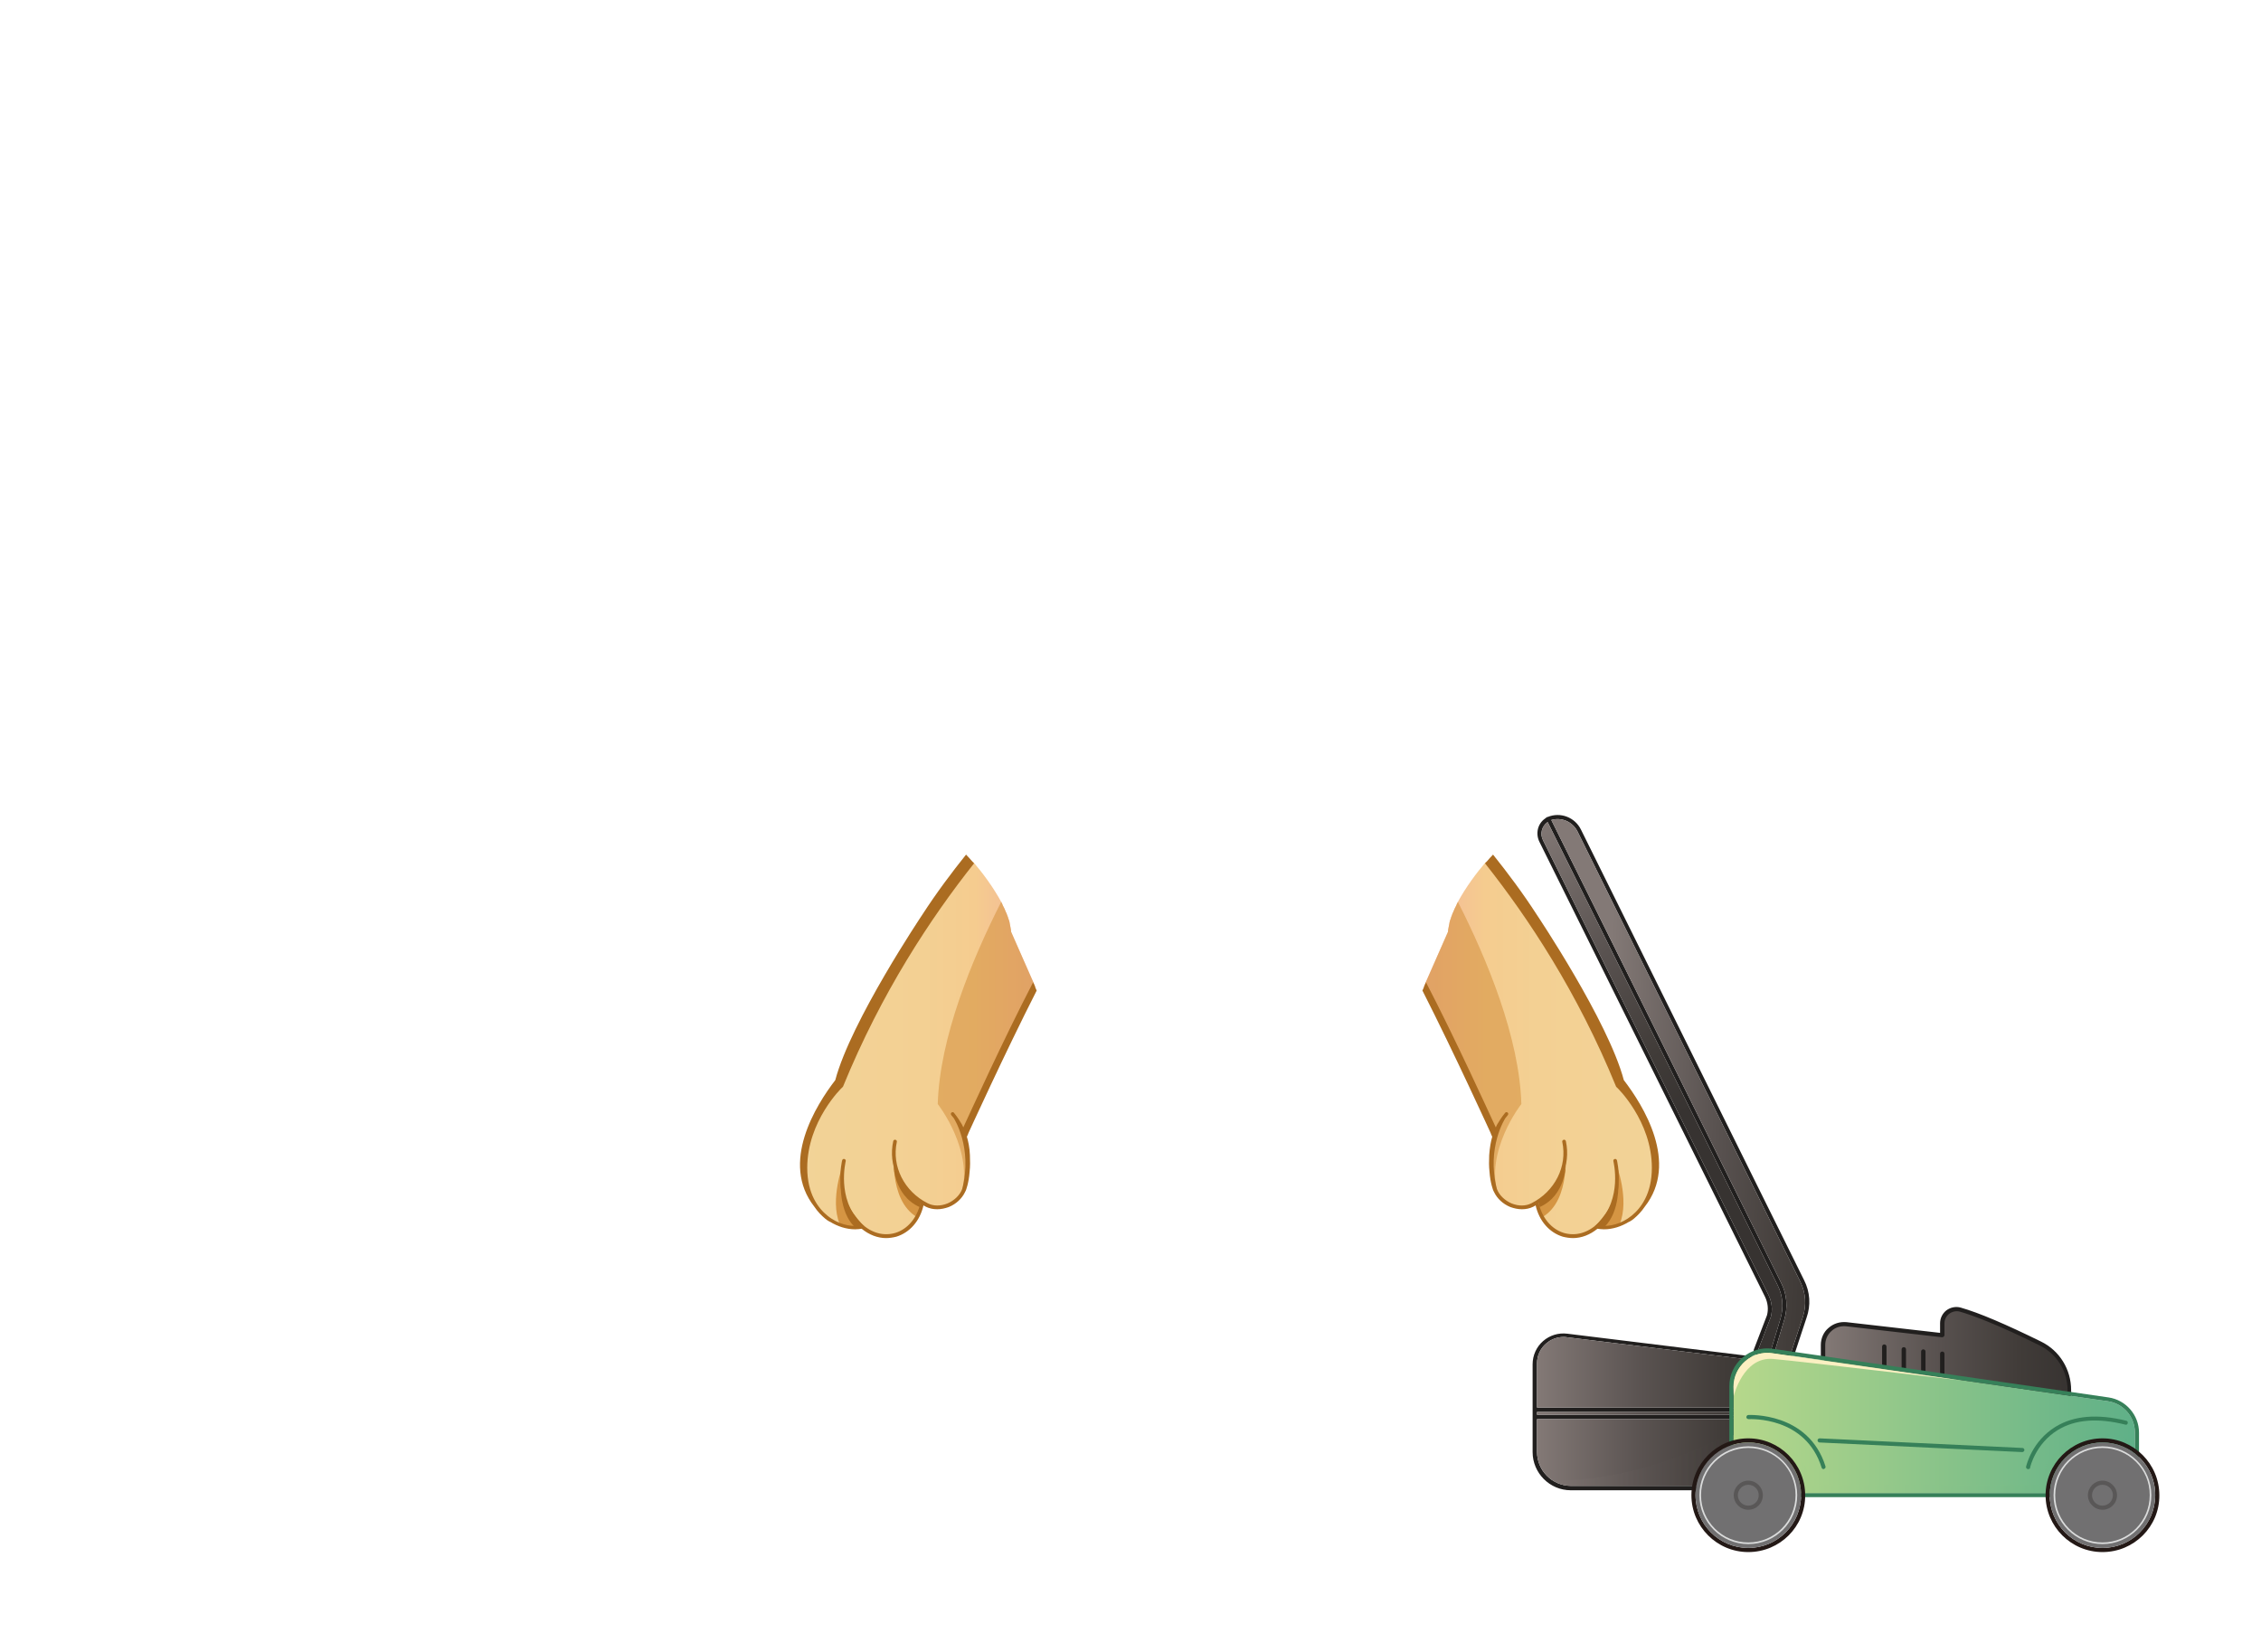 <?xml version="1.0" encoding="utf-8"?>
<!-- Generator: Adobe Illustrator 21.0.0, SVG Export Plug-In . SVG Version: 6.00 Build 0)  -->
<svg version="1.1" id="圖層_1" xmlns="http://www.w3.org/2000/svg" xmlns:xlink="http://www.w3.org/1999/xlink" x="0px" y="0px"
	 viewBox="0 0 822.9 601.4" style="enable-background:new 0 0 822.9 601.4;" xml:space="preserve">
<style type="text/css">
	.st0{fill:url(#SVGID_1_);}
	.st1{fill:#E1BE3F;}
	.st2{fill:#AB6C21;}
	.st3{opacity:0.6;fill:#E1BE3F;}
	.st4{fill:url(#SVGID_2_);}
	.st5{fill:#66411D;}
	.st6{fill:url(#SVGID_3_);}
	.st7{fill:#D9B974;}
	.st8{fill:#DCBF93;}
	.st9{fill:url(#SVGID_4_);}
	.st10{fill:url(#SVGID_5_);}
	.st11{fill:url(#SVGID_6_);}
	.st12{fill:url(#SVGID_7_);}
	.st13{fill:#8C5924;}
	.st14{fill:url(#SVGID_8_);}
	.st15{fill:url(#SVGID_9_);}
	.st16{fill:url(#SVGID_10_);}
	.st17{fill:url(#SVGID_11_);}
	.st18{fill:#F4E3A5;}
	.st19{fill:#DEB87D;}
	.st20{fill:url(#SVGID_12_);}
	.st21{fill:url(#SVGID_13_);}
	.st22{fill:#3F210F;}
	.st23{opacity:0.25;fill:#E1BE3F;}
	.st24{opacity:0.5;fill:#E1BE3F;}
	.st25{fill:#F8E5A9;}
	.st26{fill:#DDBC90;}
	.st27{opacity:0.4;fill:#E1BE3F;}
	.st28{fill:#875424;}
	.st29{fill:#3F210E;}
	.st30{fill:#C88E2C;}
	.st31{fill:#AC7327;}
	.st32{fill:#FFFFFF;}
	.st33{fill:#814323;}
	.st34{fill:#D7C6A6;}
	.st35{fill:url(#SVGID_14_);}
	.st36{fill:#4A1E0E;}
	.st37{fill:#3A1D13;}
	.st38{fill:url(#SVGID_15_);}
	.st39{fill:#EAA593;}
	.st40{fill:url(#SVGID_16_);}
	.st41{fill:url(#SVGID_17_);}
	.st42{fill:#D59543;}
	.st43{opacity:0.6;fill:#D59543;}
	.st44{fill:url(#SVGID_18_);}
	.st45{fill:#211F1E;}
	.st46{fill:url(#SVGID_19_);}
	.st47{fill:url(#SVGID_20_);}
	.st48{fill:url(#SVGID_21_);}
	.st49{fill:url(#SVGID_22_);}
	.st50{opacity:0.5;fill:url(#SVGID_23_);}
	.st51{fill:url(#SVGID_24_);}
	.st52{fill:#368059;}
	.st53{opacity:0.5;fill:url(#SVGID_25_);}
	.st54{fill:#231815;}
	.st55{fill:#717071;}
	.st56{fill:#595757;}
	.st57{fill:#DBDCDC;}
	.st58{fill:#FBF0C2;}
</style>
<g>
	<g>
		<g>
			<linearGradient id="SVGID_1_" gradientUnits="userSpaceOnUse" x1="290.848" y1="381.78" x2="375.919" y2="381.78">
				<stop  offset="0" style="stop-color:#F2D397"/>
				<stop  offset="0.533" style="stop-color:#F3D093"/>
				<stop  offset="0.753" style="stop-color:#F5CC8F"/>
				<stop  offset="1" style="stop-color:#F3B699"/>
			</linearGradient>
			<path class="st0" d="M376.1,357.6l-8.1-18.4c0-0.5-0.1-1-0.2-1.5c0-0.2-0.1-0.3-0.1-0.5c-0.1-0.4-0.1-0.7-0.2-1.1
				c0-0.2-0.1-0.4-0.1-0.5c-0.1-0.4-0.2-0.8-0.4-1.2c0-0.1-0.1-0.3-0.1-0.4c-0.2-0.5-0.4-1.1-0.6-1.6c-0.1-0.1-0.1-0.3-0.2-0.4
				c-0.2-0.4-0.3-0.8-0.5-1.2c-0.1-0.2-0.2-0.4-0.3-0.6c-0.2-0.4-0.4-0.7-0.5-1.1c-0.1-0.2-0.2-0.4-0.3-0.6c-3-5.6-7.1-11-10.1-14.5
				c-0.1-0.1-0.2-0.2-0.3-0.4c-15.8,19.9-33.8,47.3-47.8,81.6c0,0-13,12.4-13,29.8c0,17.4,13.3,23.1,20.6,21.5v0
				c8.2,7,19.6,2.7,21.9-8.7l0.1-0.2c0.5,0.3,1,0.6,1.6,0.9c4.9,2.4,11.3-0.6,13.3-5l0,0l0,0c0.1-0.2,0.2-0.3,0.2-0.5l-0.2-0.1
				l1.6-14.1l-0.5-0.1v-3.6l-0.7-2.5c0.3-0.7,0.6-1.5,0.9-2.3l0.7-1l0.9-2.4l0.1-0.7c2.7-6.5,6.6-15.4,11.8-26
				c3.4-7,7.4-14.3,11.2-21L376.1,357.6z"/>
		</g>
		<path class="st42" d="M325.5,417.7c0,0-2.5,19.1,8.3,25.4l2-5.3C335.8,437.8,324.2,431.8,325.5,417.7z"/>
		<path class="st42" d="M306.9,423.7c0,0-5,12.8-1.3,21.9c0,0,3.4,1.3,8.4,0.9C313.9,446.5,305.3,442.1,306.9,423.7z"/>
		<path class="st2" d="M325.2,423.7c0,0-0.1,11.4,9.5,15.7l0.4-1.7C335.1,437.7,325,428.6,325.2,423.7z"/>
		<path class="st2" d="M306,430.4c0,0-0.7,10.6,5,16.2l3.5-0.3C314.5,446.4,306.9,439.3,306,430.4z"/>
		<path class="st43" d="M376.1,357.6l-8.1-18.4c0-0.5-0.1-1-0.2-1.5c0-0.2-0.1-0.3-0.1-0.5c-0.1-0.4-0.1-0.7-0.2-1.1
			c0-0.2-0.1-0.4-0.1-0.5c-0.1-0.4-0.2-0.8-0.4-1.2c0-0.1-0.1-0.3-0.1-0.4c-0.2-0.5-0.4-1.1-0.6-1.6c-0.1-0.1-0.1-0.3-0.2-0.4
			c-0.2-0.4-0.3-0.8-0.5-1.2c-0.1-0.2-0.2-0.4-0.3-0.6c-0.2-0.4-0.4-0.7-0.5-1.1c-0.1-0.2-0.2-0.4-0.3-0.6c0-0.1-0.1-0.2-0.1-0.2
			c-10.8,21.3-22.4,49.5-23.1,73.6c0,0,13.4,17,8.5,33.3c0.4-0.5,0.7-1,0.9-1.6l0,0l0,0c0.1-0.2,0.2-0.3,0.2-0.5l-0.2-0.1l1.6-14.1
			l-0.5-0.1v-3.6L351,412l1.8-2.7l1-2.5l20-43.6c0,0,1.1-1.3,2.9-4.2L376.1,357.6z"/>
		<g>
			<path class="st2" d="M351.9,413.8l0.5-1.1c0,0,0,0,0-0.1c0.2-0.4,13.2-29,24.9-52l-1.3-3l0,0c-10.8,20.8-22.7,47-25.4,52.8
				c-0.5-1.2-0.9-1.7-0.9-1.7l0,0c-1.1-1.9-2.4-3.5-2.5-3.6c-0.2-0.3-0.6-0.3-0.9-0.1c-0.3,0.2-0.3,0.6-0.1,0.9
				c0.2,0.3,0.5,0.6,0.9,1.1c0,0,7,10.6,3.1,25.8h0c-0.8,2.2-2.8,4.2-5.4,5.3c-2.5,1-5.1,1-7.2-0.1c-8.5-4.3-13.1-13.4-11.2-22.3
				c0.1-0.3-0.1-0.7-0.5-0.8c-0.3-0.1-0.7,0.1-0.8,0.5c-1.9,8.7,2.1,17.6,9.9,22.5c-1.2,5.4-4.6,9.5-9.1,10.9
				c-4.4,1.3-8.9,0-12.6-3.6c-8.9-8.9-5.5-22.4-5.5-22.5c0.1-0.3-0.1-0.7-0.5-0.8c-0.3-0.1-0.7,0.1-0.8,0.5c0,0.1-3.6,14.3,5.8,23.8
				c0,0,0,0,0,0c-3,0.3-7.3-0.5-11.2-3.7c-3.3-2.7-7.3-7.9-7.3-17.4c0-17,12.6-29.2,12.8-29.3c0.1-0.1,0.1-0.1,0.2-0.2
				c14-34.3,32-61.5,47.7-81.3c-0.1-0.1-0.1-0.2-0.2-0.2c-1.1-1.3-2.1-2.4-2.7-3c0,0,0,0,0,0c-5.2,6.5-10.7,13.8-16,22l0,0
				c0,0-25.9,38.6-31.6,60.1c-7,9.1-20.2,30.1-7.6,46.1c1.2,1.8,2.6,3.2,3.9,4.3c0.5,0.4,1,0.8,1.6,1.1c0.1,0.1,0.2,0.1,0.2,0.1
				c0,0-0.1,0-0.1-0.1c2.9,1.8,6.1,2.8,9.2,2.8c0.8,0,1.6-0.1,2.4-0.2c2.7,2.2,5.8,3.4,8.9,3.4c1.2,0,2.5-0.2,3.7-0.5
				c4.9-1.5,8.6-5.7,9.9-11.4c0.3,0.2,0.6,0.3,0.9,0.5c1.2,0.6,2.6,0.9,4.1,0.9c1.4,0,2.8-0.3,4.2-0.8c2.7-1.1,4.8-3.1,5.9-5.4h0
				c0,0,0-0.1,0.1-0.2c0.1-0.1,0.1-0.3,0.2-0.4c0,0,0,0,0,0c0,0,1.1-2.6,1.4-7c0.2-1.8,0.2-3.7,0.1-5.9
				C352.9,417.7,352.4,415.5,351.9,413.8z"/>
		</g>
	</g>
	<g>
		<g>
			
				<linearGradient id="SVGID_2_" gradientUnits="userSpaceOnUse" x1="3452.244" y1="381.78" x2="3537.315" y2="381.78" gradientTransform="matrix(-1 0 0 1 4056.439 0)">
				<stop  offset="0" style="stop-color:#F2D397"/>
				<stop  offset="0.533" style="stop-color:#F3D093"/>
				<stop  offset="0.753" style="stop-color:#F5CC8F"/>
				<stop  offset="1" style="stop-color:#F3B699"/>
			</linearGradient>
			<path class="st4" d="M518.9,357.6l8.1-18.4c0-0.5,0.1-1,0.2-1.5c0-0.2,0.1-0.3,0.1-0.5c0.1-0.4,0.1-0.7,0.2-1.1
				c0-0.2,0.1-0.4,0.1-0.5c0.1-0.4,0.2-0.8,0.4-1.2c0-0.1,0.1-0.3,0.1-0.4c0.2-0.5,0.4-1.1,0.6-1.6c0.1-0.1,0.1-0.3,0.2-0.4
				c0.2-0.4,0.3-0.8,0.5-1.2c0.1-0.2,0.2-0.4,0.3-0.6c0.2-0.4,0.4-0.7,0.5-1.1c0.1-0.2,0.2-0.4,0.3-0.6c3-5.6,7.1-11,10.1-14.5
				c0.1-0.1,0.2-0.2,0.3-0.4c15.8,19.9,33.8,47.3,47.8,81.6c0,0,13,12.4,13,29.8c0,17.4-13.3,23.1-20.6,21.5v0
				c-8.2,7-19.6,2.7-21.9-8.7l-0.1-0.2c-0.5,0.3-1,0.6-1.6,0.9c-4.9,2.4-11.3-0.6-13.3-5l0,0l0,0c-0.1-0.2-0.2-0.3-0.2-0.5l0.2-0.1
				l-1.6-14.1l0.5-0.1v-3.6l0.7-2.5c-0.3-0.7-0.6-1.5-0.9-2.3l-0.7-1l-0.9-2.4l-0.1-0.7c-2.7-6.5-6.6-15.4-11.8-26
				c-3.4-7-7.4-14.3-11.2-21L518.9,357.6z"/>
		</g>
		<path class="st42" d="M569.6,417.7c0,0,2.5,19.1-8.3,25.4l-2-5.3C559.3,437.8,570.8,431.8,569.6,417.7z"/>
		<path class="st42" d="M588.2,423.7c0,0,5,12.8,1.3,21.9c0,0-3.4,1.3-8.4,0.9C581.1,446.5,589.7,442.1,588.2,423.7z"/>
		<path class="st2" d="M569.9,423.7c0,0,0.1,11.4-9.5,15.7l-0.4-1.7C559.9,437.7,570,428.6,569.9,423.7z"/>
		<path class="st2" d="M589,430.4c0,0,0.7,10.6-5,16.2l-3.5-0.3C580.5,446.4,588.2,439.3,589,430.4z"/>
		<path class="st43" d="M518.9,357.6l8.1-18.4c0-0.5,0.1-1,0.2-1.5c0-0.2,0.1-0.3,0.1-0.5c0.1-0.4,0.1-0.7,0.2-1.1
			c0-0.2,0.1-0.4,0.1-0.5c0.1-0.4,0.2-0.8,0.4-1.2c0-0.1,0.1-0.3,0.1-0.4c0.2-0.5,0.4-1.1,0.6-1.6c0.1-0.1,0.1-0.3,0.2-0.4
			c0.2-0.4,0.3-0.8,0.5-1.2c0.1-0.2,0.2-0.4,0.3-0.6c0.2-0.4,0.4-0.7,0.5-1.1c0.1-0.2,0.2-0.4,0.3-0.6c0-0.1,0.1-0.2,0.1-0.2
			c10.8,21.3,22.4,49.5,23.1,73.6c0,0-13.4,17-8.5,33.3c-0.4-0.5-0.7-1-0.9-1.6l0,0l0,0c-0.1-0.2-0.2-0.3-0.2-0.5l0.2-0.1l-1.6-14.1
			l0.5-0.1v-3.6l0.9-3.1l-1.8-2.7l-1-2.5l-20-43.6c0,0-1.1-1.3-2.9-4.2L518.9,357.6z"/>
		<g>
			<path class="st2" d="M543.1,413.8l-0.5-1.1c0,0,0,0,0-0.1c-0.2-0.4-13.2-29-24.9-52l1.3-3l0,0c10.8,20.8,22.7,47,25.4,52.8
				c0.5-1.2,0.9-1.7,0.9-1.7l0,0c1.1-1.9,2.4-3.5,2.5-3.6c0.2-0.3,0.6-0.3,0.9-0.1c0.3,0.2,0.3,0.6,0.1,0.9
				c-0.2,0.3-0.5,0.6-0.9,1.1c0,0-7,10.6-3.1,25.8h0c0.8,2.2,2.8,4.2,5.4,5.3c2.5,1,5.1,1,7.2-0.1c8.5-4.3,13.1-13.4,11.2-22.3
				c-0.1-0.3,0.1-0.7,0.5-0.8c0.3-0.1,0.7,0.1,0.8,0.5c1.9,8.7-2.1,17.6-9.9,22.5c1.2,5.4,4.6,9.5,9.1,10.9c4.4,1.3,8.9,0,12.6-3.6
				c8.9-8.9,5.5-22.4,5.5-22.5c-0.1-0.3,0.1-0.7,0.5-0.8c0.3-0.1,0.7,0.1,0.8,0.5c0,0.1,3.6,14.3-5.8,23.8c0,0,0,0,0,0
				c3,0.3,7.3-0.5,11.2-3.7c3.3-2.7,7.3-7.9,7.3-17.4c0-17-12.6-29.2-12.8-29.3c-0.1-0.1-0.1-0.1-0.2-0.2
				c-14-34.3-32-61.5-47.7-81.3c0.1-0.1,0.1-0.2,0.2-0.2c1.1-1.3,2.1-2.4,2.7-3c0,0,0,0,0,0c5.2,6.5,10.7,13.8,16,22l0,0
				c0,0,25.9,38.6,31.6,60.1c7,9.1,20.2,30.1,7.6,46.1c-1.2,1.8-2.6,3.2-3.9,4.3c-0.5,0.4-1,0.8-1.6,1.1c-0.1,0.1-0.2,0.1-0.2,0.1
				c0,0,0.1,0,0.1-0.1c-2.9,1.8-6.1,2.8-9.2,2.8c-0.8,0-1.6-0.1-2.4-0.2c-2.7,2.2-5.8,3.4-8.9,3.4c-1.2,0-2.5-0.2-3.7-0.5
				c-4.9-1.5-8.6-5.7-9.9-11.4c-0.3,0.2-0.6,0.3-0.9,0.5c-1.2,0.6-2.6,0.9-4.1,0.9c-1.4,0-2.8-0.3-4.2-0.8c-2.7-1.1-4.8-3.1-5.9-5.4
				h0c0,0,0-0.1-0.1-0.2c-0.1-0.1-0.1-0.3-0.2-0.4c0,0,0,0,0,0c0,0-1.1-2.6-1.4-7c-0.2-1.8-0.2-3.7-0.1-5.9
				C542.2,417.7,542.6,415.5,543.1,413.8z"/>
		</g>
	</g>
</g>
<g>
	<path class="st45" d="M656.6,466L575.4,302c-2.2-4.5-7.5-6.5-12.1-4.6c0,0,0,0-0.1,0c0,0-0.1,0-0.1,0l-0.8,0.6
		c-2.7,1.9-3.5,5.5-2,8.5l82.1,165.6c1,2.1,1.3,4.5,0.7,6.7l-4.8,12.5c-0.1,0.4,0,0.8,0.4,1c0.1,0,0.2,0,0.3,0c0,0,0.1,0,0.1,0v1.6
		l8.5,1l4.6-0.3v-1.1c0.1,0,0.1,0,0.2,0c0.3,0,0.6-0.2,0.7-0.5l4.4-13.3C659.1,475.2,658.8,470.3,656.6,466z M639.8,491.6l4.7-12.2
		c0.7-2.6,0.4-5.4-0.8-7.9l-82.1-165.6c-1.2-2.3-0.5-5.1,1.6-6.6l0.1,0l83.7,168.6c1.9,3.8,2.2,8.1,1,12.2l-3.5,11.6H639.8z
		 M656.2,479.3l-4.4,13.3c0,0.1,0,0.2,0,0.3l-5.8-1.2l3.4-11.3c1.3-4.4,1-9.2-1.1-13.3l-83.7-168.6c3.7-1.1,7.7,0.6,9.5,4.1
		l81.2,164.1C657.2,470.6,657.5,475.1,656.2,479.3z"/>
	<linearGradient id="SVGID_3_" gradientUnits="userSpaceOnUse" x1="542.489" y1="310.788" x2="609.822" y2="407.232">
		<stop  offset="0" style="stop-color:#837976"/>
		<stop  offset="0.442" style="stop-color:#5A5351"/>
		<stop  offset="0.79" style="stop-color:#413C39"/>
		<stop  offset="1" style="stop-color:#373331"/>
	</linearGradient>
	<path class="st6" d="M639.8,491.6l4.7-12.2c0.7-2.6,0.4-5.4-0.8-7.9l-82.1-165.6c-1.2-2.3-0.5-5.1,1.6-6.6l0.1,0l83.7,168.6
		c1.9,3.8,2.2,8.1,1,12.2l-3.5,11.6H639.8z"/>
	<linearGradient id="SVGID_4_" gradientUnits="userSpaceOnUse" x1="584.143" y1="394.387" x2="675.477" y2="398.609">
		<stop  offset="0" style="stop-color:#837976"/>
		<stop  offset="0.442" style="stop-color:#5A5351"/>
		<stop  offset="0.79" style="stop-color:#413C39"/>
		<stop  offset="1" style="stop-color:#373331"/>
	</linearGradient>
	<path class="st9" d="M656.2,479.3l-4.4,13.3c0,0.1,0,0.2,0,0.3l-5.8-1.2l3.4-11.3c1.3-4.4,1-9.2-1.1-13.3l-83.7-168.6
		c3.7-1.1,7.7,0.6,9.5,4.1l81.2,164.1C657.2,470.6,657.5,475.1,656.2,479.3z"/>
	<linearGradient id="SVGID_5_" gradientUnits="userSpaceOnUse" x1="663.861" y1="493.352" x2="753.401" y2="493.352">
		<stop  offset="0" style="stop-color:#837976"/>
		<stop  offset="0.442" style="stop-color:#5A5351"/>
		<stop  offset="0.79" style="stop-color:#413C39"/>
		<stop  offset="1" style="stop-color:#373331"/>
	</linearGradient>
	<path class="st10" d="M663.9,496.8v-8c0,0,0.5-6.7,7.7-6.7l35.3,4v-4.7c0,0,0.1-7.7,10.4-3.4c10.4,4.3,29.7,10.8,33.2,18.8
		c3.5,8,2.8,11.4,2.8,11.4l-57.6,1.8L663.9,496.8z"/>
	<path class="st45" d="M753.3,508.2c-0.4,0-0.8-0.3-0.8-0.8v-1.3c0-7-3.9-13.2-10.1-16.3c-15.7-7.8-24.5-11-29-12.3
		c-1.3-0.4-2.8-0.1-3.9,0.7c-1.1,0.8-1.8,2.1-1.8,3.5v4.3c0,0.2-0.1,0.4-0.3,0.6c-0.2,0.1-0.4,0.2-0.6,0.2l-34.9-4
		c-1.9-0.2-3.9,0.4-5.3,1.7c-1.5,1.3-2.3,3.2-2.3,5.1v4.8c0,0.4-0.3,0.8-0.8,0.8c-0.4,0-0.8-0.3-0.8-0.8v-4.8c0-2.4,1-4.7,2.8-6.2
		c1.8-1.6,4.1-2.3,6.5-2.1l34.1,3.9v-3.5c0-1.9,0.9-3.6,2.3-4.7c1.5-1.1,3.4-1.5,5.2-1c6.7,1.9,16.5,6.1,29.3,12.4
		c6.7,3.3,10.9,10.1,10.9,17.7v1.3C754.1,507.8,753.8,508.2,753.3,508.2z"/>
	<path class="st45" d="M685.8,498.4c-0.4,0-0.8-0.3-0.8-0.8v-7.4c0-0.4,0.3-0.8,0.8-0.8c0.4,0,0.8,0.3,0.8,0.8v7.4
		C686.5,498.1,686.2,498.4,685.8,498.4z"/>
	<path class="st45" d="M692.9,499.4c-0.4,0-0.8-0.3-0.8-0.8v-7.4c0-0.4,0.3-0.8,0.8-0.8c0.4,0,0.8,0.3,0.8,0.8v7.4
		C693.6,499.1,693.3,499.4,692.9,499.4z"/>
	<path class="st45" d="M700,500.5c-0.4,0-0.8-0.3-0.8-0.8V492c0-0.4,0.3-0.8,0.8-0.8c0.4,0,0.8,0.3,0.8,0.8v7.7
		C700.8,500.1,700.4,500.5,700,500.5z"/>
	<path class="st45" d="M706.9,501.5c-0.4,0-0.8-0.3-0.8-0.8v-7.9c0-0.4,0.3-0.8,0.8-0.8c0.4,0,0.8,0.3,0.8,0.8v7.9
		C707.6,501.1,707.3,501.5,706.9,501.5z"/>
	<path class="st45" d="M645.4,494.7l-75-9.2c-3.2-0.4-6.4,0.6-8.8,2.7c-2.4,2.1-3.8,5.2-3.8,8.4v32c0,7.6,6.2,13.9,13.9,13.9h73.6
		c0.4,0,0.8-0.3,0.8-0.8v-46.2C646.1,495,645.8,494.7,645.4,494.7z M644.6,540.9h-72.8c-6.8,0-12.4-5.5-12.4-12.4v-11.9h70.8
		c0.4,0,0.8-0.3,0.8-0.8c0-0.4-0.3-0.8-0.8-0.8h-70.8v-1h70.8c0.4,0,0.8-0.3,0.8-0.8s-0.3-0.8-0.8-0.8h-70.8v-16.1
		c0-2.8,1.2-5.4,3.3-7.2c1.8-1.6,4.1-2.4,6.4-2.4c0.4,0,0.8,0,1.2,0.1l74.3,9.1V540.9z"/>
	<linearGradient id="SVGID_6_" gradientUnits="userSpaceOnUse" x1="559.426" y1="513.869" x2="644.593" y2="513.869">
		<stop  offset="0" style="stop-color:#837976"/>
		<stop  offset="0.442" style="stop-color:#5A5351"/>
		<stop  offset="0.79" style="stop-color:#413C39"/>
		<stop  offset="1" style="stop-color:#373331"/>
	</linearGradient>
	<path class="st11" d="M644.6,540.9h-72.8c-6.8,0-12.4-5.5-12.4-12.4v-11.9h70.8c0.4,0,0.8-0.3,0.8-0.8c0-0.4-0.3-0.8-0.8-0.8h-70.8
		v-1h70.8c0.4,0,0.8-0.3,0.8-0.8s-0.3-0.8-0.8-0.8h-70.8v-16.1c0-2.8,1.2-5.4,3.3-7.2c1.8-1.6,4.1-2.4,6.4-2.4c0.4,0,0.8,0,1.2,0.1
		l74.3,9.1V540.9z"/>
	<linearGradient id="SVGID_7_" gradientUnits="userSpaceOnUse" x1="565.25" y1="526.92" x2="644.593" y2="526.92">
		<stop  offset="0" style="stop-color:#837976"/>
		<stop  offset="0.442" style="stop-color:#5A5351"/>
		<stop  offset="0.79" style="stop-color:#413C39"/>
		<stop  offset="1" style="stop-color:#373331"/>
	</linearGradient>
	<path style="opacity:0.5;fill:url(#SVGID_7_);" d="M644.6,540.9V513c-13.1,8.7-43.9,26-79.3,26l0,0c1.9,1.2,4.1,1.9,6.5,1.9H644.6z
		"/>
	<linearGradient id="SVGID_8_" gradientUnits="userSpaceOnUse" x1="630.982" y1="517.978" x2="777.037" y2="517.978">
		<stop  offset="0" style="stop-color:#B6D88B"/>
		<stop  offset="1" style="stop-color:#5FB088"/>
	</linearGradient>
	<path class="st14" d="M631,543.5H777v-22.1c0-5.6-4.2-10.5-9.8-11.3L645,492.5c-3.5-0.5-7.1,0.5-9.8,2.9c-2.7,2.3-4.3,5.7-4.3,9.3
		V543.5z"/>
	<path class="st52" d="M777.8,545H630.2c-0.4,0-0.8-0.3-0.8-0.8v-39.6c0-4,1.7-7.8,4.8-10.4c3-2.6,7-3.8,11-3.2l0,0l122.2,17.7
		c6.3,0.9,11.1,6.4,11.1,12.8v22.8C778.5,544.7,778.2,545,777.8,545z M631,543.5H777v-22.1c0-5.6-4.2-10.5-9.8-11.3L645,492.5
		c-3.5-0.5-7.1,0.5-9.8,2.9c-2.7,2.3-4.3,5.7-4.3,9.3V543.5z"/>
	<path class="st52" d="M663.7,534.8c-0.3,0-0.6-0.2-0.7-0.5c-5.8-18.7-25.8-17.7-26.6-17.7c-0.4,0-0.8-0.3-0.8-0.7
		c0-0.4,0.3-0.8,0.7-0.8c0.2,0,21.9-1.2,28.1,18.7c0.1,0.4-0.1,0.8-0.5,0.9C663.8,534.8,663.8,534.8,663.7,534.8z"/>
	<path class="st52" d="M738.2,534.8c-0.1,0-0.1,0-0.2,0c-0.4-0.1-0.7-0.5-0.6-0.9c0.1-0.4,2.1-9.2,10.7-14.5
		c6.7-4.1,15.3-4.8,25.8-2.2c0.4,0.1,0.6,0.5,0.5,0.9c-0.1,0.4-0.5,0.7-0.9,0.5c-10-2.5-18.3-1.9-24.6,2c-8,4.9-10,13.4-10,13.5
		C738.9,534.6,738.6,534.8,738.2,534.8z"/>
	<path class="st52" d="M736,528.6C736,528.6,736,528.6,736,528.6l-73.8-3.5c-0.4,0-0.7-0.4-0.7-0.8c0-0.4,0.4-0.7,0.8-0.7l73.8,3.5
		c0.4,0,0.7,0.4,0.7,0.8C736.7,528.3,736.4,528.6,736,528.6z"/>
	<linearGradient id="SVGID_9_" gradientUnits="userSpaceOnUse" x1="630.982" y1="532.743" x2="777.037" y2="532.743">
		<stop  offset="0" style="stop-color:#B6D88B"/>
		<stop  offset="1" style="stop-color:#5FB088"/>
	</linearGradient>
	<path style="opacity:0.5;fill:url(#SVGID_9_);" d="M777,525.5c-2.6-1.9-8.3-5-16.6-2.9c-11.4,2.9-17,9.2-17.3,17.9h-84.6
		c0,0,0.4-10.1-10.2-15.5c-5.7-2.9-12.4-3.1-17.4-2.6v21.2H777V525.5z"/>
	<path class="st54" d="M636.3,565c-11.4,0-20.7-9.3-20.7-20.7c0-11.4,9.3-20.7,20.7-20.7c11.4,0,20.7,9.3,20.7,20.7
		C657.1,555.7,647.8,565,636.3,565z M636.3,525.1c-10.6,0-19.2,8.6-19.2,19.2c0,10.6,8.6,19.2,19.2,19.2c10.6,0,19.2-8.6,19.2-19.2
		C655.6,533.7,646.9,525.1,636.3,525.1z"/>
	<path class="st54" d="M765.2,565c-11.4,0-20.7-9.3-20.7-20.7c0-11.4,9.3-20.7,20.7-20.7c11.4,0,20.7,9.3,20.7,20.7
		C786,555.7,776.7,565,765.2,565z M765.2,525.1c-10.6,0-19.2,8.6-19.2,19.2c0,10.6,8.6,19.2,19.2,19.2c10.6,0,19.2-8.6,19.2-19.2
		C784.5,533.7,775.8,525.1,765.2,525.1z"/>
	<path class="st55" d="M636.3,525.1c-10.6,0-19.2,8.6-19.2,19.2c0,10.6,8.6,19.2,19.2,19.2c10.6,0,19.2-8.6,19.2-19.2
		C655.6,533.7,646.9,525.1,636.3,525.1z"/>
	<path class="st55" d="M765.2,525.1c-10.6,0-19.2,8.6-19.2,19.2c0,10.6,8.6,19.2,19.2,19.2c10.6,0,19.2-8.6,19.2-19.2
		C784.5,533.7,775.8,525.1,765.2,525.1z"/>
	<path class="st56" d="M636.3,549.6c-2.9,0-5.3-2.4-5.3-5.3c0-2.9,2.4-5.3,5.3-5.3s5.3,2.4,5.3,5.3
		C641.6,547.2,639.3,549.6,636.3,549.6z M636.3,540.5c-2.1,0-3.8,1.7-3.8,3.8c0,2.1,1.7,3.8,3.8,3.8s3.8-1.7,3.8-3.8
		C640.1,542.2,638.4,540.5,636.3,540.5z"/>
	<path class="st56" d="M765.2,549.6c-2.9,0-5.3-2.4-5.3-5.3c0-2.9,2.4-5.3,5.3-5.3c2.9,0,5.3,2.4,5.3,5.3
		C770.5,547.2,768.2,549.6,765.2,549.6z M765.2,540.5c-2.1,0-3.8,1.7-3.8,3.8c0,2.1,1.7,3.8,3.8,3.8c2.1,0,3.8-1.7,3.8-3.8
		C769,542.2,767.3,540.5,765.2,540.5z"/>
	<path class="st57" d="M636.3,562.1c-9.8,0-17.8-8-17.8-17.8c0-9.8,8-17.8,17.8-17.8s17.8,8,17.8,17.8
		C654.1,554.1,646.2,562.1,636.3,562.1z M636.3,527.1c-9.5,0-17.2,7.7-17.2,17.2c0,9.5,7.7,17.2,17.2,17.2s17.2-7.7,17.2-17.2
		C653.6,534.8,645.9,527.1,636.3,527.1z"/>
	<path class="st57" d="M765.2,562.1c-9.8,0-17.8-8-17.8-17.8c0-9.8,8-17.8,17.8-17.8c9.8,0,17.8,8,17.8,17.8
		C783,554.1,775,562.1,765.2,562.1z M765.2,527.1c-9.5,0-17.2,7.7-17.2,17.2c0,9.5,7.7,17.2,17.2,17.2c9.5,0,17.2-7.7,17.2-17.2
		C782.5,534.8,774.7,527.1,765.2,527.1z"/>
	<path class="st58" d="M631,508.2c0,0,3.4-14.5,14.4-13.5c11,1,68.2,7.8,68.2,7.8l0,0l-68.6-9.9c-3.5-0.5-7.1,0.5-9.8,2.9
		c-2.7,2.3-4.3,5.7-4.3,9.3L631,508.2L631,508.2z"/>
</g>
</svg>
